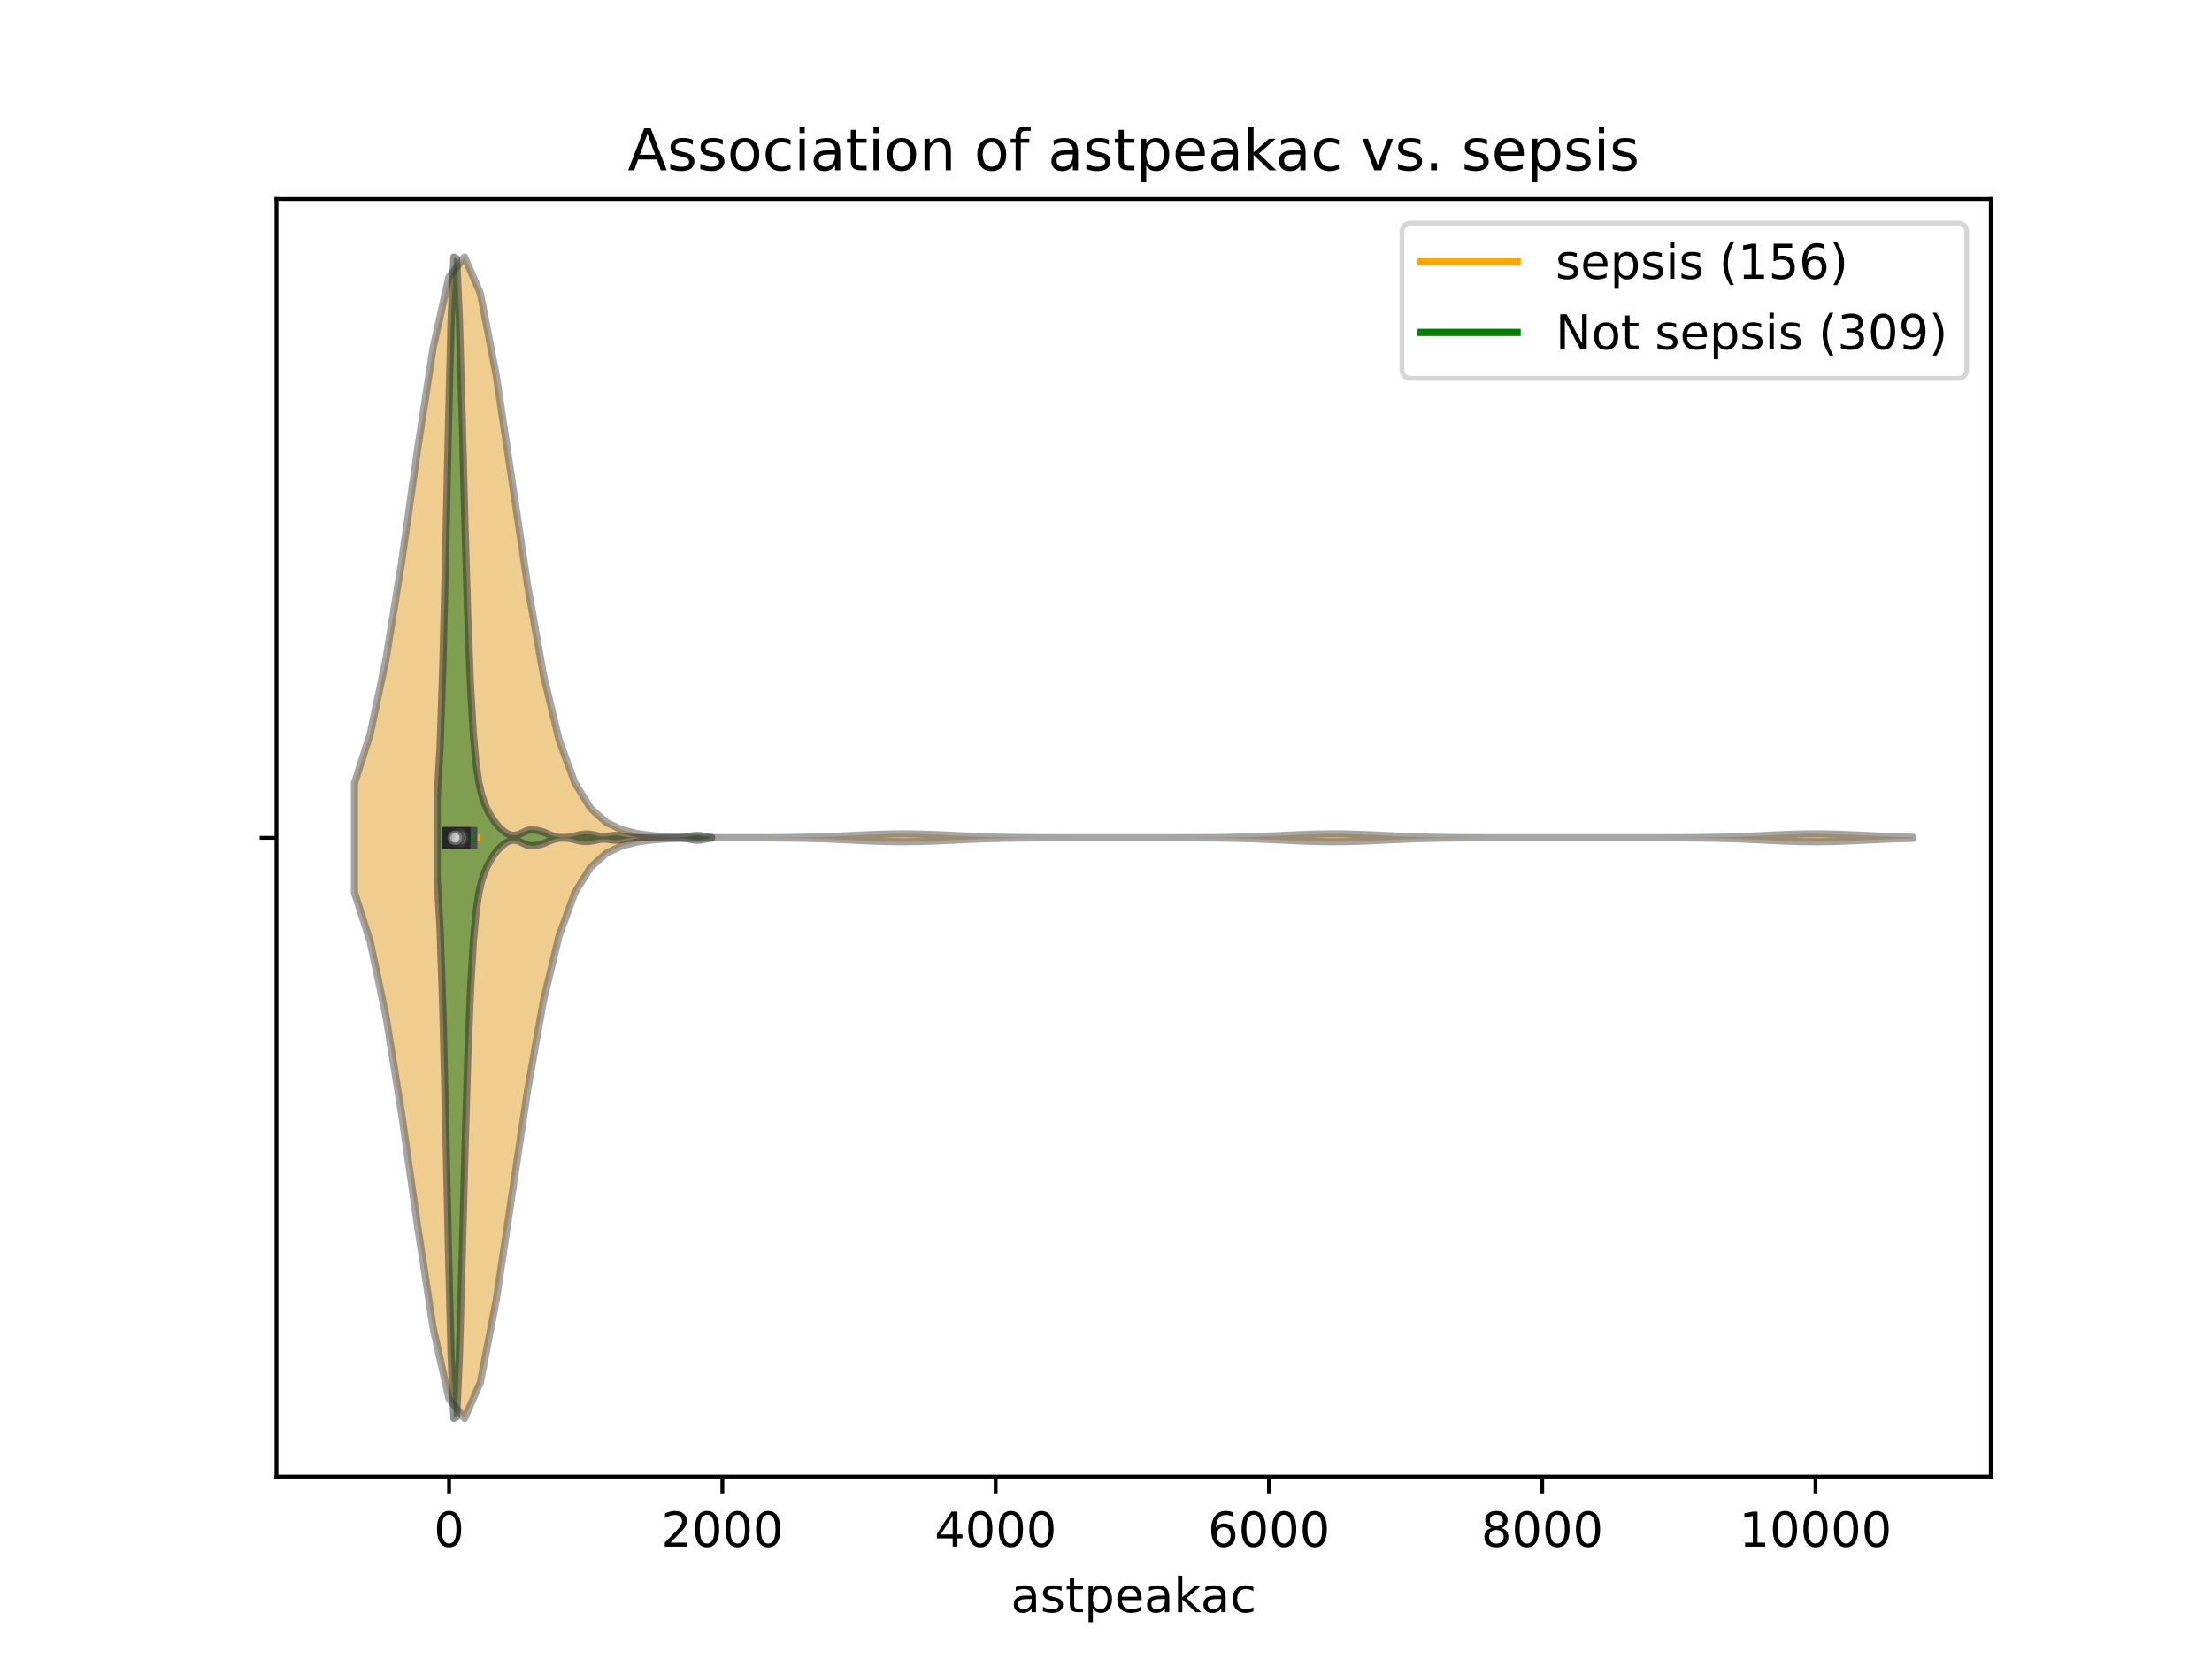 <?xml version="1.0" encoding="utf-8" standalone="no"?>
<!DOCTYPE svg PUBLIC "-//W3C//DTD SVG 1.1//EN"
  "http://www.w3.org/Graphics/SVG/1.1/DTD/svg11.dtd">
<!-- Created with matplotlib (https://matplotlib.org/) -->
<svg height="345.6pt" version="1.1" viewBox="0 0 460.8 345.6" width="460.8pt" xmlns="http://www.w3.org/2000/svg" xmlns:xlink="http://www.w3.org/1999/xlink">
 <defs>
  <style type="text/css">
*{stroke-linecap:butt;stroke-linejoin:round;}
  </style>
 </defs>
 <g id="figure_1">
  <g id="patch_1">
   <path d="M 0 345.6 
L 460.8 345.6 
L 460.8 0 
L 0 0 
z
" style="fill:#ffffff;"/>
  </g>
  <g id="axes_1">
   <g id="patch_2">
    <path d="M 57.6 307.584 
L 414.72 307.584 
L 414.72 41.472 
L 57.6 41.472 
z
" style="fill:#ffffff;"/>
   </g>
   <g id="PolyCollection_1">
    <defs>
     <path d="M 73.833 -159.718 
L 73.833 -182.426 
L 77.112 -192.675 
L 80.391 -208.177 
L 83.671 -228.619 
L 86.95 -251.691 
L 90.229 -273.13 
L 93.509 -287.882 
L 96.788 -292.032 
L 100.067 -284.511 
L 103.347 -267.561 
L 106.626 -245.677 
L 109.905 -223.696 
L 113.185 -205.127 
L 116.464 -191.474 
L 119.743 -182.537 
L 123.023 -177.224 
L 126.302 -174.284 
L 129.581 -172.726 
L 132.861 -171.914 
L 136.14 -171.491 
L 139.42 -171.272 
L 142.699 -171.162 
L 145.978 -171.11 
L 149.258 -171.087 
L 152.537 -171.079 
L 155.816 -171.079 
L 159.096 -171.086 
L 162.375 -171.104 
L 165.654 -171.142 
L 168.934 -171.208 
L 172.213 -171.31 
L 175.492 -171.448 
L 178.772 -171.606 
L 182.051 -171.756 
L 185.33 -171.861 
L 188.61 -171.891 
L 191.889 -171.839 
L 195.168 -171.718 
L 198.448 -171.563 
L 201.727 -171.408 
L 205.006 -171.279 
L 208.286 -171.187 
L 211.565 -171.129 
L 214.844 -171.098 
L 218.124 -171.082 
L 221.403 -171.076 
L 224.682 -171.073 
L 227.962 -171.072 
L 231.241 -171.072 
L 234.52 -171.072 
L 237.8 -171.072 
L 241.079 -171.073 
L 244.358 -171.076 
L 247.638 -171.082 
L 250.917 -171.097 
L 254.196 -171.127 
L 257.476 -171.183 
L 260.755 -171.273 
L 264.034 -171.399 
L 267.314 -171.554 
L 270.593 -171.71 
L 273.872 -171.834 
L 277.152 -171.891 
L 280.431 -171.865 
L 283.71 -171.763 
L 286.99 -171.615 
L 290.269 -171.456 
L 293.548 -171.317 
L 296.828 -171.213 
L 300.107 -171.145 
L 303.386 -171.106 
L 306.666 -171.086 
L 309.945 -171.077 
L 313.224 -171.074 
L 316.504 -171.073 
L 319.783 -171.072 
L 323.062 -171.072 
L 326.342 -171.072 
L 329.621 -171.072 
L 332.9 -171.072 
L 336.18 -171.072 
L 339.459 -171.073 
L 342.739 -171.074 
L 346.018 -171.077 
L 349.297 -171.086 
L 352.577 -171.106 
L 355.856 -171.144 
L 359.135 -171.212 
L 362.415 -171.316 
L 365.694 -171.455 
L 368.973 -171.614 
L 372.253 -171.762 
L 375.532 -171.864 
L 378.811 -171.891 
L 382.091 -171.834 
L 385.37 -171.711 
L 388.649 -171.555 
L 391.929 -171.4 
L 395.208 -171.273 
L 398.487 -171.183 
L 398.487 -170.961 
L 398.487 -170.961 
L 395.208 -170.871 
L 391.929 -170.744 
L 388.649 -170.589 
L 385.37 -170.433 
L 382.091 -170.31 
L 378.811 -170.253 
L 375.532 -170.28 
L 372.253 -170.382 
L 368.973 -170.53 
L 365.694 -170.689 
L 362.415 -170.828 
L 359.135 -170.932 
L 355.856 -171 
L 352.577 -171.038 
L 349.297 -171.058 
L 346.018 -171.067 
L 342.739 -171.07 
L 339.459 -171.071 
L 336.18 -171.072 
L 332.9 -171.072 
L 329.621 -171.072 
L 326.342 -171.072 
L 323.062 -171.072 
L 319.783 -171.072 
L 316.504 -171.071 
L 313.224 -171.07 
L 309.945 -171.067 
L 306.666 -171.058 
L 303.386 -171.038 
L 300.107 -170.999 
L 296.828 -170.931 
L 293.548 -170.827 
L 290.269 -170.688 
L 286.99 -170.529 
L 283.71 -170.381 
L 280.431 -170.279 
L 277.152 -170.253 
L 273.872 -170.31 
L 270.593 -170.434 
L 267.314 -170.59 
L 264.034 -170.745 
L 260.755 -170.871 
L 257.476 -170.961 
L 254.196 -171.017 
L 250.917 -171.047 
L 247.638 -171.062 
L 244.358 -171.068 
L 241.079 -171.071 
L 237.8 -171.072 
L 234.52 -171.072 
L 231.241 -171.072 
L 227.962 -171.072 
L 224.682 -171.071 
L 221.403 -171.068 
L 218.124 -171.062 
L 214.844 -171.046 
L 211.565 -171.015 
L 208.286 -170.957 
L 205.006 -170.865 
L 201.727 -170.736 
L 198.448 -170.581 
L 195.168 -170.426 
L 191.889 -170.305 
L 188.61 -170.253 
L 185.33 -170.283 
L 182.051 -170.388 
L 178.772 -170.538 
L 175.492 -170.696 
L 172.213 -170.834 
L 168.934 -170.936 
L 165.654 -171.002 
L 162.375 -171.04 
L 159.096 -171.058 
L 155.816 -171.065 
L 152.537 -171.065 
L 149.258 -171.057 
L 145.978 -171.034 
L 142.699 -170.982 
L 139.42 -170.872 
L 136.14 -170.653 
L 132.861 -170.23 
L 129.581 -169.418 
L 126.302 -167.86 
L 123.023 -164.92 
L 119.743 -159.607 
L 116.464 -150.67 
L 113.185 -137.017 
L 109.905 -118.448 
L 106.626 -96.467 
L 103.347 -74.583 
L 100.067 -57.633 
L 96.788 -50.112 
L 93.509 -54.262 
L 90.229 -69.014 
L 86.95 -90.453 
L 83.671 -113.525 
L 80.391 -133.967 
L 77.112 -149.469 
L 73.833 -159.718 
z
" id="m813d67ac36" style="stroke:#4c4c4c;stroke-opacity:0.5;stroke-width:1.5;"/>
    </defs>
    <g clip-path="url(#p2e830ad423)">
     <use style="fill:#df9c20;fill-opacity:0.5;stroke:#4c4c4c;stroke-opacity:0.5;stroke-width:1.5;" x="0" xlink:href="#m813d67ac36" y="345.6"/>
    </g>
   </g>
   <g id="PolyCollection_2">
    <defs>
     <path d="M 91.085 -162.42 
L 91.085 -179.724 
L 91.662 -189.818 
L 92.24 -206.506 
L 92.817 -229.608 
L 93.394 -255.783 
L 93.972 -278.809 
L 94.549 -292.032 
L 95.127 -291.707 
L 95.704 -278.887 
L 96.281 -258.49 
L 96.859 -236.476 
L 97.436 -217.258 
L 98.014 -202.746 
L 98.591 -192.859 
L 99.168 -186.555 
L 99.746 -182.627 
L 100.323 -180.105 
L 100.901 -178.354 
L 101.478 -177.02 
L 102.055 -175.93 
L 102.633 -175.004 
L 103.21 -174.202 
L 103.788 -173.508 
L 104.365 -172.916 
L 104.942 -172.424 
L 105.52 -172.033 
L 106.097 -171.75 
L 106.675 -171.593 
L 107.252 -171.574 
L 107.83 -171.696 
L 108.407 -171.929 
L 108.984 -172.217 
L 109.562 -172.481 
L 110.139 -172.661 
L 110.717 -172.729 
L 111.294 -172.703 
L 111.871 -172.617 
L 112.449 -172.49 
L 113.026 -172.322 
L 113.604 -172.107 
L 114.181 -171.858 
L 114.758 -171.608 
L 115.336 -171.397 
L 115.913 -171.247 
L 116.491 -171.159 
L 117.068 -171.121 
L 117.645 -171.125 
L 118.223 -171.166 
L 118.8 -171.247 
L 119.378 -171.365 
L 119.955 -171.507 
L 120.532 -171.647 
L 121.11 -171.76 
L 121.687 -171.828 
L 122.265 -171.843 
L 122.842 -171.806 
L 123.42 -171.72 
L 123.997 -171.6 
L 124.574 -171.471 
L 125.152 -171.371 
L 125.729 -171.329 
L 126.307 -171.353 
L 126.884 -171.429 
L 127.461 -171.516 
L 128.039 -171.57 
L 128.616 -171.562 
L 129.194 -171.49 
L 129.771 -171.381 
L 130.348 -171.269 
L 130.926 -171.181 
L 131.503 -171.124 
L 132.081 -171.094 
L 132.658 -171.08 
L 133.235 -171.074 
L 133.813 -171.073 
L 134.39 -171.072 
L 134.968 -171.072 
L 135.545 -171.072 
L 136.122 -171.072 
L 136.7 -171.072 
L 137.277 -171.072 
L 137.855 -171.072 
L 138.432 -171.072 
L 139.01 -171.072 
L 139.587 -171.073 
L 140.164 -171.074 
L 140.742 -171.078 
L 141.319 -171.09 
L 141.897 -171.118 
L 142.474 -171.17 
L 143.051 -171.253 
L 143.629 -171.362 
L 144.206 -171.474 
L 144.784 -171.553 
L 145.361 -171.571 
L 145.938 -171.519 
L 146.516 -171.419 
L 147.093 -171.305 
L 147.671 -171.207 
L 148.248 -171.14 
L 148.248 -171.004 
L 148.248 -171.004 
L 147.671 -170.937 
L 147.093 -170.839 
L 146.516 -170.725 
L 145.938 -170.625 
L 145.361 -170.573 
L 144.784 -170.591 
L 144.206 -170.67 
L 143.629 -170.782 
L 143.051 -170.891 
L 142.474 -170.974 
L 141.897 -171.026 
L 141.319 -171.054 
L 140.742 -171.066 
L 140.164 -171.07 
L 139.587 -171.071 
L 139.01 -171.072 
L 138.432 -171.072 
L 137.855 -171.072 
L 137.277 -171.072 
L 136.7 -171.072 
L 136.122 -171.072 
L 135.545 -171.072 
L 134.968 -171.072 
L 134.39 -171.072 
L 133.813 -171.071 
L 133.235 -171.07 
L 132.658 -171.064 
L 132.081 -171.05 
L 131.503 -171.02 
L 130.926 -170.963 
L 130.348 -170.875 
L 129.771 -170.763 
L 129.194 -170.654 
L 128.616 -170.582 
L 128.039 -170.574 
L 127.461 -170.628 
L 126.884 -170.715 
L 126.307 -170.791 
L 125.729 -170.815 
L 125.152 -170.773 
L 124.574 -170.673 
L 123.997 -170.544 
L 123.42 -170.424 
L 122.842 -170.338 
L 122.265 -170.301 
L 121.687 -170.316 
L 121.11 -170.384 
L 120.532 -170.497 
L 119.955 -170.637 
L 119.378 -170.779 
L 118.8 -170.897 
L 118.223 -170.978 
L 117.645 -171.019 
L 117.068 -171.023 
L 116.491 -170.985 
L 115.913 -170.897 
L 115.336 -170.747 
L 114.758 -170.536 
L 114.181 -170.286 
L 113.604 -170.037 
L 113.026 -169.822 
L 112.449 -169.654 
L 111.871 -169.527 
L 111.294 -169.441 
L 110.717 -169.415 
L 110.139 -169.483 
L 109.562 -169.663 
L 108.984 -169.927 
L 108.407 -170.215 
L 107.83 -170.448 
L 107.252 -170.57 
L 106.675 -170.551 
L 106.097 -170.394 
L 105.52 -170.111 
L 104.942 -169.72 
L 104.365 -169.228 
L 103.788 -168.636 
L 103.21 -167.942 
L 102.633 -167.14 
L 102.055 -166.214 
L 101.478 -165.124 
L 100.901 -163.79 
L 100.323 -162.039 
L 99.746 -159.517 
L 99.168 -155.589 
L 98.591 -149.285 
L 98.014 -139.398 
L 97.436 -124.886 
L 96.859 -105.668 
L 96.281 -83.654 
L 95.704 -63.257 
L 95.127 -50.437 
L 94.549 -50.112 
L 93.972 -63.335 
L 93.394 -86.361 
L 92.817 -112.536 
L 92.24 -135.638 
L 91.662 -152.326 
L 91.085 -162.42 
z
" id="m0ce85ca6a8" style="stroke:#262626;stroke-opacity:0.5;stroke-width:1.5;"/>
    </defs>
    <g clip-path="url(#p2e830ad423)">
     <use style="fill:#107010;fill-opacity:0.5;stroke:#262626;stroke-opacity:0.5;stroke-width:1.5;" x="0" xlink:href="#m0ce85ca6a8" y="345.6"/>
    </g>
   </g>
   <g id="matplotlib.axis_1">
    <g id="xtick_1">
     <g id="line2d_1">
      <defs>
       <path d="M 0 0 
L 0 3.5 
" id="m80aedf9ccd" style="stroke:#000000;stroke-width:0.8;"/>
      </defs>
      <g>
       <use style="stroke:#000000;stroke-width:0.8;" x="93.551" xlink:href="#m80aedf9ccd" y="307.584"/>
      </g>
     </g>
     <g id="text_1">
      <!-- 0 -->
      <defs>
       <path d="M 31.781 66.406 
Q 24.172 66.406 20.328 58.906 
Q 16.5 51.422 16.5 36.375 
Q 16.5 21.391 20.328 13.891 
Q 24.172 6.391 31.781 6.391 
Q 39.453 6.391 43.281 13.891 
Q 47.125 21.391 47.125 36.375 
Q 47.125 51.422 43.281 58.906 
Q 39.453 66.406 31.781 66.406 
z
M 31.781 74.219 
Q 44.047 74.219 50.516 64.516 
Q 56.984 54.828 56.984 36.375 
Q 56.984 17.969 50.516 8.266 
Q 44.047 -1.422 31.781 -1.422 
Q 19.531 -1.422 13.062 8.266 
Q 6.594 17.969 6.594 36.375 
Q 6.594 54.828 13.062 64.516 
Q 19.531 74.219 31.781 74.219 
z
" id="DejaVuSans-48"/>
      </defs>
      <g transform="translate(90.37 322.182)scale(0.1 -0.1)">
       <use xlink:href="#DejaVuSans-48"/>
      </g>
     </g>
    </g>
    <g id="xtick_2">
     <g id="line2d_2">
      <g>
       <use style="stroke:#000000;stroke-width:0.8;" x="150.481" xlink:href="#m80aedf9ccd" y="307.584"/>
      </g>
     </g>
     <g id="text_2">
      <!-- 2000 -->
      <defs>
       <path d="M 19.188 8.297 
L 53.609 8.297 
L 53.609 0 
L 7.328 0 
L 7.328 8.297 
Q 12.938 14.109 22.625 23.891 
Q 32.328 33.688 34.812 36.531 
Q 39.547 41.844 41.422 45.531 
Q 43.312 49.219 43.312 52.781 
Q 43.312 58.594 39.234 62.25 
Q 35.156 65.922 28.609 65.922 
Q 23.969 65.922 18.812 64.312 
Q 13.672 62.703 7.812 59.422 
L 7.812 69.391 
Q 13.766 71.781 18.938 73 
Q 24.125 74.219 28.422 74.219 
Q 39.75 74.219 46.484 68.547 
Q 53.219 62.891 53.219 53.422 
Q 53.219 48.922 51.531 44.891 
Q 49.859 40.875 45.406 35.406 
Q 44.188 33.984 37.641 27.219 
Q 31.109 20.453 19.188 8.297 
z
" id="DejaVuSans-50"/>
      </defs>
      <g transform="translate(137.756 322.182)scale(0.1 -0.1)">
       <use xlink:href="#DejaVuSans-50"/>
       <use x="63.623" xlink:href="#DejaVuSans-48"/>
       <use x="127.246" xlink:href="#DejaVuSans-48"/>
       <use x="190.869" xlink:href="#DejaVuSans-48"/>
      </g>
     </g>
    </g>
    <g id="xtick_3">
     <g id="line2d_3">
      <g>
       <use style="stroke:#000000;stroke-width:0.8;" x="207.412" xlink:href="#m80aedf9ccd" y="307.584"/>
      </g>
     </g>
     <g id="text_3">
      <!-- 4000 -->
      <defs>
       <path d="M 37.797 64.312 
L 12.891 25.391 
L 37.797 25.391 
z
M 35.203 72.906 
L 47.609 72.906 
L 47.609 25.391 
L 58.016 25.391 
L 58.016 17.188 
L 47.609 17.188 
L 47.609 0 
L 37.797 0 
L 37.797 17.188 
L 4.891 17.188 
L 4.891 26.703 
z
" id="DejaVuSans-52"/>
      </defs>
      <g transform="translate(194.687 322.182)scale(0.1 -0.1)">
       <use xlink:href="#DejaVuSans-52"/>
       <use x="63.623" xlink:href="#DejaVuSans-48"/>
       <use x="127.246" xlink:href="#DejaVuSans-48"/>
       <use x="190.869" xlink:href="#DejaVuSans-48"/>
      </g>
     </g>
    </g>
    <g id="xtick_4">
     <g id="line2d_4">
      <g>
       <use style="stroke:#000000;stroke-width:0.8;" x="264.342" xlink:href="#m80aedf9ccd" y="307.584"/>
      </g>
     </g>
     <g id="text_4">
      <!-- 6000 -->
      <defs>
       <path d="M 33.016 40.375 
Q 26.375 40.375 22.484 35.828 
Q 18.609 31.297 18.609 23.391 
Q 18.609 15.531 22.484 10.953 
Q 26.375 6.391 33.016 6.391 
Q 39.656 6.391 43.531 10.953 
Q 47.406 15.531 47.406 23.391 
Q 47.406 31.297 43.531 35.828 
Q 39.656 40.375 33.016 40.375 
z
M 52.594 71.297 
L 52.594 62.312 
Q 48.875 64.062 45.094 64.984 
Q 41.312 65.922 37.594 65.922 
Q 27.828 65.922 22.672 59.328 
Q 17.531 52.734 16.797 39.406 
Q 19.672 43.656 24.016 45.922 
Q 28.375 48.188 33.594 48.188 
Q 44.578 48.188 50.953 41.516 
Q 57.328 34.859 57.328 23.391 
Q 57.328 12.156 50.688 5.359 
Q 44.047 -1.422 33.016 -1.422 
Q 20.359 -1.422 13.672 8.266 
Q 6.984 17.969 6.984 36.375 
Q 6.984 53.656 15.188 63.938 
Q 23.391 74.219 37.203 74.219 
Q 40.922 74.219 44.703 73.484 
Q 48.484 72.75 52.594 71.297 
z
" id="DejaVuSans-54"/>
      </defs>
      <g transform="translate(251.617 322.182)scale(0.1 -0.1)">
       <use xlink:href="#DejaVuSans-54"/>
       <use x="63.623" xlink:href="#DejaVuSans-48"/>
       <use x="127.246" xlink:href="#DejaVuSans-48"/>
       <use x="190.869" xlink:href="#DejaVuSans-48"/>
      </g>
     </g>
    </g>
    <g id="xtick_5">
     <g id="line2d_5">
      <g>
       <use style="stroke:#000000;stroke-width:0.8;" x="321.272" xlink:href="#m80aedf9ccd" y="307.584"/>
      </g>
     </g>
     <g id="text_5">
      <!-- 8000 -->
      <defs>
       <path d="M 31.781 34.625 
Q 24.75 34.625 20.719 30.859 
Q 16.703 27.094 16.703 20.516 
Q 16.703 13.922 20.719 10.156 
Q 24.75 6.391 31.781 6.391 
Q 38.812 6.391 42.859 10.172 
Q 46.922 13.969 46.922 20.516 
Q 46.922 27.094 42.891 30.859 
Q 38.875 34.625 31.781 34.625 
z
M 21.922 38.812 
Q 15.578 40.375 12.031 44.719 
Q 8.5 49.078 8.5 55.328 
Q 8.5 64.062 14.719 69.141 
Q 20.953 74.219 31.781 74.219 
Q 42.672 74.219 48.875 69.141 
Q 55.078 64.062 55.078 55.328 
Q 55.078 49.078 51.531 44.719 
Q 48 40.375 41.703 38.812 
Q 48.828 37.156 52.797 32.312 
Q 56.781 27.484 56.781 20.516 
Q 56.781 9.906 50.312 4.234 
Q 43.844 -1.422 31.781 -1.422 
Q 19.734 -1.422 13.25 4.234 
Q 6.781 9.906 6.781 20.516 
Q 6.781 27.484 10.781 32.312 
Q 14.797 37.156 21.922 38.812 
z
M 18.312 54.391 
Q 18.312 48.734 21.844 45.562 
Q 25.391 42.391 31.781 42.391 
Q 38.141 42.391 41.719 45.562 
Q 45.312 48.734 45.312 54.391 
Q 45.312 60.062 41.719 63.234 
Q 38.141 66.406 31.781 66.406 
Q 25.391 66.406 21.844 63.234 
Q 18.312 60.062 18.312 54.391 
z
" id="DejaVuSans-56"/>
      </defs>
      <g transform="translate(308.547 322.182)scale(0.1 -0.1)">
       <use xlink:href="#DejaVuSans-56"/>
       <use x="63.623" xlink:href="#DejaVuSans-48"/>
       <use x="127.246" xlink:href="#DejaVuSans-48"/>
       <use x="190.869" xlink:href="#DejaVuSans-48"/>
      </g>
     </g>
    </g>
    <g id="xtick_6">
     <g id="line2d_6">
      <g>
       <use style="stroke:#000000;stroke-width:0.8;" x="378.203" xlink:href="#m80aedf9ccd" y="307.584"/>
      </g>
     </g>
     <g id="text_6">
      <!-- 10000 -->
      <defs>
       <path d="M 12.406 8.297 
L 28.516 8.297 
L 28.516 63.922 
L 10.984 60.406 
L 10.984 69.391 
L 28.422 72.906 
L 38.281 72.906 
L 38.281 8.297 
L 54.391 8.297 
L 54.391 0 
L 12.406 0 
z
" id="DejaVuSans-49"/>
      </defs>
      <g transform="translate(362.296 322.182)scale(0.1 -0.1)">
       <use xlink:href="#DejaVuSans-49"/>
       <use x="63.623" xlink:href="#DejaVuSans-48"/>
       <use x="127.246" xlink:href="#DejaVuSans-48"/>
       <use x="190.869" xlink:href="#DejaVuSans-48"/>
       <use x="254.492" xlink:href="#DejaVuSans-48"/>
      </g>
     </g>
    </g>
    <g id="text_7">
     <!-- astpeakac -->
     <defs>
      <path d="M 34.281 27.484 
Q 23.391 27.484 19.188 25 
Q 14.984 22.516 14.984 16.5 
Q 14.984 11.719 18.141 8.906 
Q 21.297 6.109 26.703 6.109 
Q 34.188 6.109 38.703 11.406 
Q 43.219 16.703 43.219 25.484 
L 43.219 27.484 
z
M 52.203 31.203 
L 52.203 0 
L 43.219 0 
L 43.219 8.297 
Q 40.141 3.328 35.547 0.953 
Q 30.953 -1.422 24.312 -1.422 
Q 15.922 -1.422 10.953 3.297 
Q 6 8.016 6 15.922 
Q 6 25.141 12.172 29.828 
Q 18.359 34.516 30.609 34.516 
L 43.219 34.516 
L 43.219 35.406 
Q 43.219 41.609 39.141 45 
Q 35.062 48.391 27.688 48.391 
Q 23 48.391 18.547 47.266 
Q 14.109 46.141 10.016 43.891 
L 10.016 52.203 
Q 14.938 54.109 19.578 55.047 
Q 24.219 56 28.609 56 
Q 40.484 56 46.344 49.844 
Q 52.203 43.703 52.203 31.203 
z
" id="DejaVuSans-97"/>
      <path d="M 44.281 53.078 
L 44.281 44.578 
Q 40.484 46.531 36.375 47.5 
Q 32.281 48.484 27.875 48.484 
Q 21.188 48.484 17.844 46.438 
Q 14.5 44.391 14.5 40.281 
Q 14.5 37.156 16.891 35.375 
Q 19.281 33.594 26.516 31.984 
L 29.594 31.297 
Q 39.156 29.25 43.188 25.516 
Q 47.219 21.781 47.219 15.094 
Q 47.219 7.469 41.188 3.016 
Q 35.156 -1.422 24.609 -1.422 
Q 20.219 -1.422 15.453 -0.562 
Q 10.688 0.297 5.422 2 
L 5.422 11.281 
Q 10.406 8.688 15.234 7.391 
Q 20.062 6.109 24.812 6.109 
Q 31.156 6.109 34.562 8.281 
Q 37.984 10.453 37.984 14.406 
Q 37.984 18.062 35.516 20.016 
Q 33.062 21.969 24.703 23.781 
L 21.578 24.516 
Q 13.234 26.266 9.516 29.906 
Q 5.812 33.547 5.812 39.891 
Q 5.812 47.609 11.281 51.797 
Q 16.75 56 26.812 56 
Q 31.781 56 36.172 55.266 
Q 40.578 54.547 44.281 53.078 
z
" id="DejaVuSans-115"/>
      <path d="M 18.312 70.219 
L 18.312 54.688 
L 36.812 54.688 
L 36.812 47.703 
L 18.312 47.703 
L 18.312 18.016 
Q 18.312 11.328 20.141 9.422 
Q 21.969 7.516 27.594 7.516 
L 36.812 7.516 
L 36.812 0 
L 27.594 0 
Q 17.188 0 13.234 3.875 
Q 9.281 7.766 9.281 18.016 
L 9.281 47.703 
L 2.688 47.703 
L 2.688 54.688 
L 9.281 54.688 
L 9.281 70.219 
z
" id="DejaVuSans-116"/>
      <path d="M 18.109 8.203 
L 18.109 -20.797 
L 9.078 -20.797 
L 9.078 54.688 
L 18.109 54.688 
L 18.109 46.391 
Q 20.953 51.266 25.266 53.625 
Q 29.594 56 35.594 56 
Q 45.562 56 51.781 48.094 
Q 58.016 40.188 58.016 27.297 
Q 58.016 14.406 51.781 6.484 
Q 45.562 -1.422 35.594 -1.422 
Q 29.594 -1.422 25.266 0.953 
Q 20.953 3.328 18.109 8.203 
z
M 48.688 27.297 
Q 48.688 37.203 44.609 42.844 
Q 40.531 48.484 33.406 48.484 
Q 26.266 48.484 22.188 42.844 
Q 18.109 37.203 18.109 27.297 
Q 18.109 17.391 22.188 11.75 
Q 26.266 6.109 33.406 6.109 
Q 40.531 6.109 44.609 11.75 
Q 48.688 17.391 48.688 27.297 
z
" id="DejaVuSans-112"/>
      <path d="M 56.203 29.594 
L 56.203 25.203 
L 14.891 25.203 
Q 15.484 15.922 20.484 11.062 
Q 25.484 6.203 34.422 6.203 
Q 39.594 6.203 44.453 7.469 
Q 49.312 8.734 54.109 11.281 
L 54.109 2.781 
Q 49.266 0.734 44.188 -0.344 
Q 39.109 -1.422 33.891 -1.422 
Q 20.797 -1.422 13.156 6.188 
Q 5.516 13.812 5.516 26.812 
Q 5.516 40.234 12.766 48.109 
Q 20.016 56 32.328 56 
Q 43.359 56 49.781 48.891 
Q 56.203 41.797 56.203 29.594 
z
M 47.219 32.234 
Q 47.125 39.594 43.094 43.984 
Q 39.062 48.391 32.422 48.391 
Q 24.906 48.391 20.391 44.141 
Q 15.875 39.891 15.188 32.172 
z
" id="DejaVuSans-101"/>
      <path d="M 9.078 75.984 
L 18.109 75.984 
L 18.109 31.109 
L 44.922 54.688 
L 56.391 54.688 
L 27.391 29.109 
L 57.625 0 
L 45.906 0 
L 18.109 26.703 
L 18.109 0 
L 9.078 0 
z
" id="DejaVuSans-107"/>
      <path d="M 48.781 52.594 
L 48.781 44.188 
Q 44.969 46.297 41.141 47.344 
Q 37.312 48.391 33.406 48.391 
Q 24.656 48.391 19.812 42.844 
Q 14.984 37.312 14.984 27.297 
Q 14.984 17.281 19.812 11.734 
Q 24.656 6.203 33.406 6.203 
Q 37.312 6.203 41.141 7.25 
Q 44.969 8.297 48.781 10.406 
L 48.781 2.094 
Q 45.016 0.344 40.984 -0.531 
Q 36.969 -1.422 32.422 -1.422 
Q 20.062 -1.422 12.781 6.344 
Q 5.516 14.109 5.516 27.297 
Q 5.516 40.672 12.859 48.328 
Q 20.219 56 33.016 56 
Q 37.156 56 41.109 55.141 
Q 45.062 54.297 48.781 52.594 
z
" id="DejaVuSans-99"/>
     </defs>
     <g transform="translate(210.595 335.861)scale(0.1 -0.1)">
      <use xlink:href="#DejaVuSans-97"/>
      <use x="61.279" xlink:href="#DejaVuSans-115"/>
      <use x="113.379" xlink:href="#DejaVuSans-116"/>
      <use x="152.588" xlink:href="#DejaVuSans-112"/>
      <use x="216.064" xlink:href="#DejaVuSans-101"/>
      <use x="277.588" xlink:href="#DejaVuSans-97"/>
      <use x="338.867" xlink:href="#DejaVuSans-107"/>
      <use x="395.027" xlink:href="#DejaVuSans-97"/>
      <use x="456.307" xlink:href="#DejaVuSans-99"/>
     </g>
    </g>
   </g>
   <g id="matplotlib.axis_2">
    <g id="ytick_1">
     <g id="line2d_7">
      <defs>
       <path d="M 0 0 
L -3.5 0 
" id="m506df25ae0" style="stroke:#000000;stroke-width:0.8;"/>
      </defs>
      <g>
       <use style="stroke:#000000;stroke-width:0.8;" x="57.6" xlink:href="#m506df25ae0" y="174.528"/>
      </g>
     </g>
    </g>
   </g>
   <g id="line2d_8">
    <path clip-path="url(#p2e830ad423)" d="M 94.117 174.528 
L 99.301 174.528 
" style="fill:none;stroke:#ffa500;stroke-linecap:square;stroke-width:1.5;"/>
   </g>
   <g id="line2d_9">
    <path clip-path="url(#p2e830ad423)" d="M 94.939 174.528 
L 97.195 174.528 
" style="fill:none;stroke:#4c4c4c;stroke-linecap:square;stroke-width:4.5;"/>
   </g>
   <g id="line2d_10">
    <path clip-path="url(#p2e830ad423)" d="M 94.117 174.528 
L 97.792 174.528 
" style="fill:none;stroke:#008000;stroke-linecap:square;stroke-width:1.5;"/>
   </g>
   <g id="line2d_11">
    <path clip-path="url(#p2e830ad423)" d="M 94.377 174.528 
L 95.771 174.528 
" style="fill:none;stroke:#262626;stroke-linecap:square;stroke-width:4.5;"/>
   </g>
   <g id="patch_3">
    <path d="M 57.6 307.584 
L 57.6 41.472 
" style="fill:none;stroke:#000000;stroke-linecap:square;stroke-linejoin:miter;stroke-width:0.8;"/>
   </g>
   <g id="patch_4">
    <path d="M 414.72 307.584 
L 414.72 41.472 
" style="fill:none;stroke:#000000;stroke-linecap:square;stroke-linejoin:miter;stroke-width:0.8;"/>
   </g>
   <g id="patch_5">
    <path d="M 57.6 307.584 
L 414.72 307.584 
" style="fill:none;stroke:#000000;stroke-linecap:square;stroke-linejoin:miter;stroke-width:0.8;"/>
   </g>
   <g id="patch_6">
    <path d="M 57.6 41.472 
L 414.72 41.472 
" style="fill:none;stroke:#000000;stroke-linecap:square;stroke-linejoin:miter;stroke-width:0.8;"/>
   </g>
   <g id="PathCollection_1">
    <defs>
     <path d="M 0 1.5 
C 0.398 1.5 0.779 1.342 1.061 1.061 
C 1.342 0.779 1.5 0.398 1.5 0 
C 1.5 -0.398 1.342 -0.779 1.061 -1.061 
C 0.779 -1.342 0.398 -1.5 0 -1.5 
C -0.398 -1.5 -0.779 -1.342 -1.061 -1.061 
C -1.342 -0.779 -1.5 -0.398 -1.5 0 
C -1.5 0.398 -1.342 0.779 -1.061 1.061 
C -0.779 1.342 -0.398 1.5 0 1.5 
z
" id="m3fdbc155a6" style="stroke:#4c4c4c;stroke-opacity:0.5;"/>
    </defs>
    <g clip-path="url(#p2e830ad423)">
     <use style="fill:#ffffff;fill-opacity:0.5;stroke:#4c4c4c;stroke-opacity:0.5;" x="95.586" xlink:href="#m3fdbc155a6" y="174.528"/>
    </g>
   </g>
   <g id="PathCollection_2">
    <defs>
     <path d="M 0 1.5 
C 0.398 1.5 0.779 1.342 1.061 1.061 
C 1.342 0.779 1.5 0.398 1.5 0 
C 1.5 -0.398 1.342 -0.779 1.061 -1.061 
C 0.779 -1.342 0.398 -1.5 0 -1.5 
C -0.398 -1.5 -0.779 -1.342 -1.061 -1.061 
C -1.342 -0.779 -1.5 -0.398 -1.5 0 
C -1.5 0.398 -1.342 0.779 -1.061 1.061 
C -0.779 1.342 -0.398 1.5 0 1.5 
z
" id="m8aefa3c1be" style="stroke:#262626;stroke-opacity:0.5;"/>
    </defs>
    <g clip-path="url(#p2e830ad423)">
     <use style="fill:#ffffff;fill-opacity:0.5;stroke:#262626;stroke-opacity:0.5;" x="94.747" xlink:href="#m8aefa3c1be" y="174.528"/>
    </g>
   </g>
   <g id="text_8">
    <!-- Association of astpeakac vs. sepsis -->
    <defs>
     <path d="M 34.188 63.188 
L 20.797 26.906 
L 47.609 26.906 
z
M 28.609 72.906 
L 39.797 72.906 
L 67.578 0 
L 57.328 0 
L 50.688 18.703 
L 17.828 18.703 
L 11.188 0 
L 0.781 0 
z
" id="DejaVuSans-65"/>
     <path d="M 30.609 48.391 
Q 23.391 48.391 19.188 42.75 
Q 14.984 37.109 14.984 27.297 
Q 14.984 17.484 19.156 11.844 
Q 23.344 6.203 30.609 6.203 
Q 37.797 6.203 41.984 11.859 
Q 46.188 17.531 46.188 27.297 
Q 46.188 37.016 41.984 42.703 
Q 37.797 48.391 30.609 48.391 
z
M 30.609 56 
Q 42.328 56 49.016 48.375 
Q 55.719 40.766 55.719 27.297 
Q 55.719 13.875 49.016 6.219 
Q 42.328 -1.422 30.609 -1.422 
Q 18.844 -1.422 12.172 6.219 
Q 5.516 13.875 5.516 27.297 
Q 5.516 40.766 12.172 48.375 
Q 18.844 56 30.609 56 
z
" id="DejaVuSans-111"/>
     <path d="M 9.422 54.688 
L 18.406 54.688 
L 18.406 0 
L 9.422 0 
z
M 9.422 75.984 
L 18.406 75.984 
L 18.406 64.594 
L 9.422 64.594 
z
" id="DejaVuSans-105"/>
     <path d="M 54.891 33.016 
L 54.891 0 
L 45.906 0 
L 45.906 32.719 
Q 45.906 40.484 42.875 44.328 
Q 39.844 48.188 33.797 48.188 
Q 26.516 48.188 22.312 43.547 
Q 18.109 38.922 18.109 30.906 
L 18.109 0 
L 9.078 0 
L 9.078 54.688 
L 18.109 54.688 
L 18.109 46.188 
Q 21.344 51.125 25.703 53.562 
Q 30.078 56 35.797 56 
Q 45.219 56 50.047 50.172 
Q 54.891 44.344 54.891 33.016 
z
" id="DejaVuSans-110"/>
     <path id="DejaVuSans-32"/>
     <path d="M 37.109 75.984 
L 37.109 68.5 
L 28.516 68.5 
Q 23.688 68.5 21.797 66.547 
Q 19.922 64.594 19.922 59.516 
L 19.922 54.688 
L 34.719 54.688 
L 34.719 47.703 
L 19.922 47.703 
L 19.922 0 
L 10.891 0 
L 10.891 47.703 
L 2.297 47.703 
L 2.297 54.688 
L 10.891 54.688 
L 10.891 58.5 
Q 10.891 67.625 15.141 71.797 
Q 19.391 75.984 28.609 75.984 
z
" id="DejaVuSans-102"/>
     <path d="M 2.984 54.688 
L 12.5 54.688 
L 29.594 8.797 
L 46.688 54.688 
L 56.203 54.688 
L 35.688 0 
L 23.484 0 
z
" id="DejaVuSans-118"/>
     <path d="M 10.688 12.406 
L 21 12.406 
L 21 0 
L 10.688 0 
z
" id="DejaVuSans-46"/>
    </defs>
    <g transform="translate(130.78 35.472)scale(0.12 -0.12)">
     <use xlink:href="#DejaVuSans-65"/>
     <use x="68.408" xlink:href="#DejaVuSans-115"/>
     <use x="120.508" xlink:href="#DejaVuSans-115"/>
     <use x="172.607" xlink:href="#DejaVuSans-111"/>
     <use x="233.789" xlink:href="#DejaVuSans-99"/>
     <use x="288.77" xlink:href="#DejaVuSans-105"/>
     <use x="316.553" xlink:href="#DejaVuSans-97"/>
     <use x="377.832" xlink:href="#DejaVuSans-116"/>
     <use x="417.041" xlink:href="#DejaVuSans-105"/>
     <use x="444.824" xlink:href="#DejaVuSans-111"/>
     <use x="506.006" xlink:href="#DejaVuSans-110"/>
     <use x="569.385" xlink:href="#DejaVuSans-32"/>
     <use x="601.172" xlink:href="#DejaVuSans-111"/>
     <use x="662.354" xlink:href="#DejaVuSans-102"/>
     <use x="697.559" xlink:href="#DejaVuSans-32"/>
     <use x="729.346" xlink:href="#DejaVuSans-97"/>
     <use x="790.625" xlink:href="#DejaVuSans-115"/>
     <use x="842.725" xlink:href="#DejaVuSans-116"/>
     <use x="881.934" xlink:href="#DejaVuSans-112"/>
     <use x="945.41" xlink:href="#DejaVuSans-101"/>
     <use x="1006.934" xlink:href="#DejaVuSans-97"/>
     <use x="1068.213" xlink:href="#DejaVuSans-107"/>
     <use x="1124.373" xlink:href="#DejaVuSans-97"/>
     <use x="1185.652" xlink:href="#DejaVuSans-99"/>
     <use x="1240.633" xlink:href="#DejaVuSans-32"/>
     <use x="1272.42" xlink:href="#DejaVuSans-118"/>
     <use x="1331.6" xlink:href="#DejaVuSans-115"/>
     <use x="1383.699" xlink:href="#DejaVuSans-46"/>
     <use x="1415.486" xlink:href="#DejaVuSans-32"/>
     <use x="1447.273" xlink:href="#DejaVuSans-115"/>
     <use x="1499.373" xlink:href="#DejaVuSans-101"/>
     <use x="1560.896" xlink:href="#DejaVuSans-112"/>
     <use x="1624.373" xlink:href="#DejaVuSans-115"/>
     <use x="1676.473" xlink:href="#DejaVuSans-105"/>
     <use x="1704.256" xlink:href="#DejaVuSans-115"/>
    </g>
   </g>
   <g id="legend_1">
    <g id="patch_7">
     <path d="M 294.045 78.828 
L 407.72 78.828 
Q 409.72 78.828 409.72 76.828 
L 409.72 48.472 
Q 409.72 46.472 407.72 46.472 
L 294.045 46.472 
Q 292.045 46.472 292.045 48.472 
L 292.045 76.828 
Q 292.045 78.828 294.045 78.828 
z
" style="fill:#ffffff;opacity:0.8;stroke:#cccccc;stroke-linejoin:miter;"/>
    </g>
    <g id="line2d_12">
     <path d="M 296.045 54.57 
L 316.045 54.57 
" style="fill:none;stroke:#ffa500;stroke-linecap:square;stroke-width:1.5;"/>
    </g>
    <g id="line2d_13"/>
    <g id="text_9">
     <!-- sepsis (156) -->
     <defs>
      <path d="M 31 75.875 
Q 24.469 64.656 21.281 53.656 
Q 18.109 42.672 18.109 31.391 
Q 18.109 20.125 21.312 9.062 
Q 24.516 -2 31 -13.188 
L 23.188 -13.188 
Q 15.875 -1.703 12.234 9.375 
Q 8.594 20.453 8.594 31.391 
Q 8.594 42.281 12.203 53.312 
Q 15.828 64.359 23.188 75.875 
z
" id="DejaVuSans-40"/>
      <path d="M 10.797 72.906 
L 49.516 72.906 
L 49.516 64.594 
L 19.828 64.594 
L 19.828 46.734 
Q 21.969 47.469 24.109 47.828 
Q 26.266 48.188 28.422 48.188 
Q 40.625 48.188 47.75 41.5 
Q 54.891 34.812 54.891 23.391 
Q 54.891 11.625 47.562 5.094 
Q 40.234 -1.422 26.906 -1.422 
Q 22.312 -1.422 17.547 -0.641 
Q 12.797 0.141 7.719 1.703 
L 7.719 11.625 
Q 12.109 9.234 16.797 8.062 
Q 21.484 6.891 26.703 6.891 
Q 35.156 6.891 40.078 11.328 
Q 45.016 15.766 45.016 23.391 
Q 45.016 31 40.078 35.438 
Q 35.156 39.891 26.703 39.891 
Q 22.75 39.891 18.812 39.016 
Q 14.891 38.141 10.797 36.281 
z
" id="DejaVuSans-53"/>
      <path d="M 8.016 75.875 
L 15.828 75.875 
Q 23.141 64.359 26.781 53.312 
Q 30.422 42.281 30.422 31.391 
Q 30.422 20.453 26.781 9.375 
Q 23.141 -1.703 15.828 -13.188 
L 8.016 -13.188 
Q 14.5 -2 17.703 9.062 
Q 20.906 20.125 20.906 31.391 
Q 20.906 42.672 17.703 53.656 
Q 14.5 64.656 8.016 75.875 
z
" id="DejaVuSans-41"/>
     </defs>
     <g transform="translate(324.045 58.07)scale(0.1 -0.1)">
      <use xlink:href="#DejaVuSans-115"/>
      <use x="52.1" xlink:href="#DejaVuSans-101"/>
      <use x="113.623" xlink:href="#DejaVuSans-112"/>
      <use x="177.1" xlink:href="#DejaVuSans-115"/>
      <use x="229.199" xlink:href="#DejaVuSans-105"/>
      <use x="256.982" xlink:href="#DejaVuSans-115"/>
      <use x="309.082" xlink:href="#DejaVuSans-32"/>
      <use x="340.869" xlink:href="#DejaVuSans-40"/>
      <use x="379.883" xlink:href="#DejaVuSans-49"/>
      <use x="443.506" xlink:href="#DejaVuSans-53"/>
      <use x="507.129" xlink:href="#DejaVuSans-54"/>
      <use x="570.752" xlink:href="#DejaVuSans-41"/>
     </g>
    </g>
    <g id="line2d_14">
     <path d="M 296.045 69.249 
L 316.045 69.249 
" style="fill:none;stroke:#008000;stroke-linecap:square;stroke-width:1.5;"/>
    </g>
    <g id="line2d_15"/>
    <g id="text_10">
     <!-- Not sepsis (309) -->
     <defs>
      <path d="M 9.812 72.906 
L 23.094 72.906 
L 55.422 11.922 
L 55.422 72.906 
L 64.984 72.906 
L 64.984 0 
L 51.703 0 
L 19.391 60.984 
L 19.391 0 
L 9.812 0 
z
" id="DejaVuSans-78"/>
      <path d="M 40.578 39.312 
Q 47.656 37.797 51.625 33 
Q 55.609 28.219 55.609 21.188 
Q 55.609 10.406 48.188 4.484 
Q 40.766 -1.422 27.094 -1.422 
Q 22.516 -1.422 17.656 -0.516 
Q 12.797 0.391 7.625 2.203 
L 7.625 11.719 
Q 11.719 9.328 16.594 8.109 
Q 21.484 6.891 26.812 6.891 
Q 36.078 6.891 40.938 10.547 
Q 45.797 14.203 45.797 21.188 
Q 45.797 27.641 41.281 31.266 
Q 36.766 34.906 28.719 34.906 
L 20.219 34.906 
L 20.219 43.016 
L 29.109 43.016 
Q 36.375 43.016 40.234 45.922 
Q 44.094 48.828 44.094 54.297 
Q 44.094 59.906 40.109 62.906 
Q 36.141 65.922 28.719 65.922 
Q 24.656 65.922 20.016 65.031 
Q 15.375 64.156 9.812 62.312 
L 9.812 71.094 
Q 15.438 72.656 20.344 73.438 
Q 25.25 74.219 29.594 74.219 
Q 40.828 74.219 47.359 69.109 
Q 53.906 64.016 53.906 55.328 
Q 53.906 49.266 50.438 45.094 
Q 46.969 40.922 40.578 39.312 
z
" id="DejaVuSans-51"/>
      <path d="M 10.984 1.516 
L 10.984 10.5 
Q 14.703 8.734 18.5 7.812 
Q 22.312 6.891 25.984 6.891 
Q 35.75 6.891 40.891 13.453 
Q 46.047 20.016 46.781 33.406 
Q 43.953 29.203 39.594 26.953 
Q 35.25 24.703 29.984 24.703 
Q 19.047 24.703 12.672 31.312 
Q 6.297 37.938 6.297 49.422 
Q 6.297 60.641 12.938 67.422 
Q 19.578 74.219 30.609 74.219 
Q 43.266 74.219 49.922 64.516 
Q 56.594 54.828 56.594 36.375 
Q 56.594 19.141 48.406 8.859 
Q 40.234 -1.422 26.422 -1.422 
Q 22.703 -1.422 18.891 -0.688 
Q 15.094 0.047 10.984 1.516 
z
M 30.609 32.422 
Q 37.25 32.422 41.125 36.953 
Q 45.016 41.5 45.016 49.422 
Q 45.016 57.281 41.125 61.844 
Q 37.25 66.406 30.609 66.406 
Q 23.969 66.406 20.094 61.844 
Q 16.219 57.281 16.219 49.422 
Q 16.219 41.5 20.094 36.953 
Q 23.969 32.422 30.609 32.422 
z
" id="DejaVuSans-57"/>
     </defs>
     <g transform="translate(324.045 72.749)scale(0.1 -0.1)">
      <use xlink:href="#DejaVuSans-78"/>
      <use x="74.805" xlink:href="#DejaVuSans-111"/>
      <use x="135.986" xlink:href="#DejaVuSans-116"/>
      <use x="175.195" xlink:href="#DejaVuSans-32"/>
      <use x="206.982" xlink:href="#DejaVuSans-115"/>
      <use x="259.082" xlink:href="#DejaVuSans-101"/>
      <use x="320.605" xlink:href="#DejaVuSans-112"/>
      <use x="384.082" xlink:href="#DejaVuSans-115"/>
      <use x="436.182" xlink:href="#DejaVuSans-105"/>
      <use x="463.965" xlink:href="#DejaVuSans-115"/>
      <use x="516.064" xlink:href="#DejaVuSans-32"/>
      <use x="547.852" xlink:href="#DejaVuSans-40"/>
      <use x="586.865" xlink:href="#DejaVuSans-51"/>
      <use x="650.488" xlink:href="#DejaVuSans-48"/>
      <use x="714.111" xlink:href="#DejaVuSans-57"/>
      <use x="777.734" xlink:href="#DejaVuSans-41"/>
     </g>
    </g>
   </g>
  </g>
 </g>
 <defs>
  <clipPath id="p2e830ad423">
   <rect height="266.112" width="357.12" x="57.6" y="41.472"/>
  </clipPath>
 </defs>
</svg>
